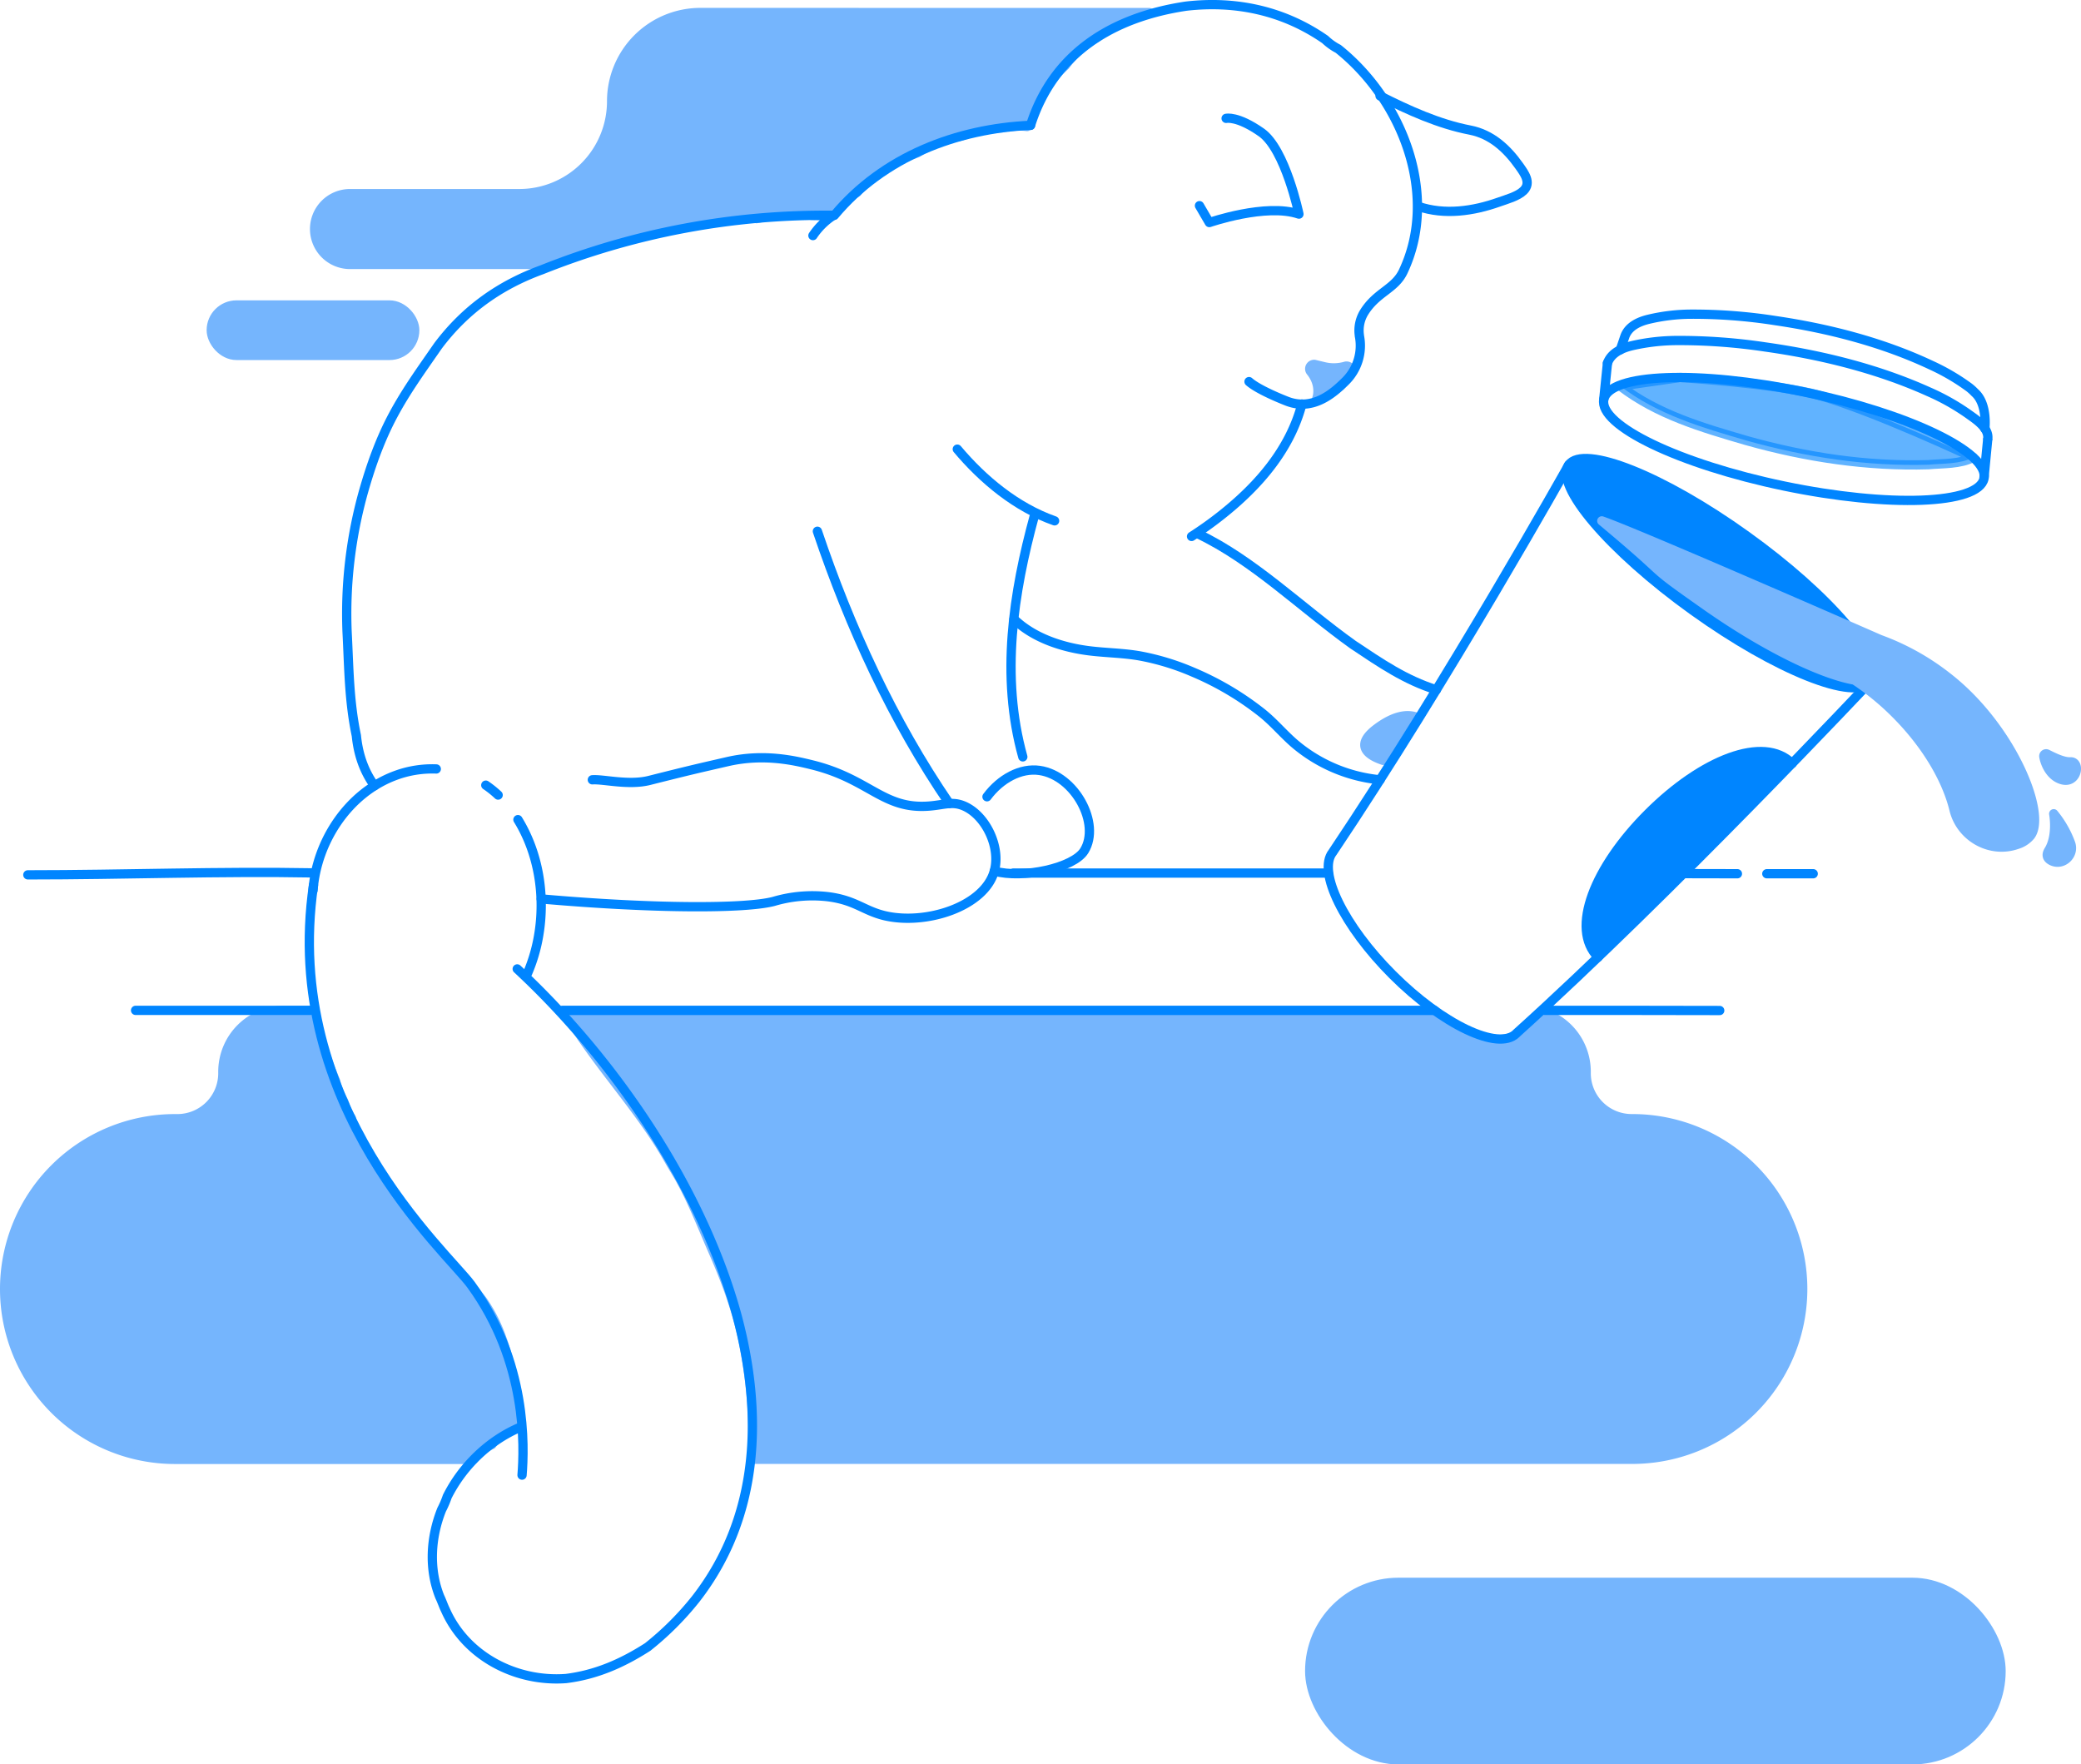 <svg xmlns="http://www.w3.org/2000/svg" viewBox="0 0 1121.22 950.56"><title>Asset 2</title><g id="Layer_2" data-name="Layer 2"><g id="Layer_1-2" data-name="Layer 1"><rect x="705.66" y="852.48" width="372.48" height="95.59" rx="47.79" style="fill:#75b5fd;stroke:#75b5fd;stroke-linecap:round;stroke-linejoin:round;stroke-width:5px"/><path d="M265,778.25a24.89,24.89,0,0,1,7-6.64,19.35,19.35,0,0,1,7.84-2.83c0-4.83,0-9.64-.71-13.19-5.9-29.34-10.13-41.85-19.17-55-1.52-1.89-3-3.8-4.53-5.7a17.72,17.72,0,0,1-5.09-4.12c-9.09-10.83-19.52-20.37-28.18-31.59a401.22,401.22,0,0,1-25.66-37.9,21.84,21.84,0,0,1-2.83-7.54,42.87,42.87,0,0,1-4.43-11.46,25.89,25.89,0,0,1-3.18-6.38c-.31-.94-.63-1.87-1-2.79a42.54,42.54,0,0,1-4.3-10.8c-1.38-3.33-2.75-6.67-3.95-10.08-1.31-3.69-2.52-7.39-3.53-11.18-.45-1.7-.87-3.42-1.34-5.11-.35-1.22-3.07-8.36-.59-2.71a31.88,31.88,0,0,1-2.53-8.95H153.2a33.12,33.12,0,0,0-33.12,33.12h0v.3a24.51,24.51,0,0,1-24.39,25H94.27A91.77,91.77,0,0,0,2.5,694.46h0a91.77,91.77,0,0,0,91.77,91.77H255.08A24.74,24.74,0,0,1,265,778.25Z" style="fill:#75b5fd;stroke:#75b5fd;stroke-linecap:round;stroke-linejoin:round;stroke-width:5px"/><path d="M879.51,602.69H879a24.51,24.51,0,0,1-24.39-25v-.3h0a33.13,33.13,0,0,0-24.54-32c-.19.38-.38.74-.59,1.09A20.79,20.79,0,0,1,826,551a24.05,24.05,0,0,1-18.28,9,23.14,23.14,0,0,1-5.71-.72,29.75,29.75,0,0,1-7.77-1.39,33.36,33.36,0,0,1-13.12-8.08,52.48,52.48,0,0,1-9.14-5.54H303.66a43.12,43.12,0,0,1,3.27,4.6c16.37,26.62,38.34,49.2,53.63,76.42.92,1.64,1.89,3.26,2.87,4.87,8.42,13.64,14.3,29.31,20.71,43.94,7.47,17,13.79,34.18,17.09,52.53a261.43,261.43,0,0,1,4.36,57.14c0,.82-.1,1.62-.17,2.41H879.51a91.76,91.76,0,0,0,91.77-91.77h0A91.77,91.77,0,0,0,879.51,602.69Z" style="fill:#75b5fd;stroke:#75b5fd;stroke-linecap:round;stroke-linejoin:round;stroke-width:5px"/><path d="M377.33,6.75a47.8,47.8,0,0,0-47.79,47.8h0a49.78,49.78,0,0,1-49.78,49.78H188.58a19.06,19.06,0,0,0-19.07,19.06h0a19.07,19.07,0,0,0,19.07,19.07H292.09a22.9,22.9,0,0,1,10.16-6.12c15.45-4.27,31.41-6.42,46.76-11a149.6,149.6,0,0,1,27.08-5.88c3.92-.45,7.86-.71,11.79-1,1.66-.14,3.32-.33,5-.47.91-.15,1.83-.3,2.73-.48a27.87,27.87,0,0,1,12,.28c7.25-1.4,12.6-2.25,14.83-2.25,1.47,0,5.13.12,9.09.28.65-.06,1.31-.1,2-.1a23.8,23.8,0,0,1,4,.35c3.69.17,6.8.34,7.62.42a65.69,65.69,0,0,1,7.92-5.17,24.69,24.69,0,0,1,8.67-7.63c.81-.93,1.63-1.82,2.48-2.67a64.37,64.37,0,0,1,13.88-10.45,70,70,0,0,1,16.15-8.21,70.12,70.12,0,0,1,24.16-9.2c.84-.38,1.68-.76,2.53-1.12A48.06,48.06,0,0,1,537.34,68c1.86-.12,3.72-.06,5.58-.07,1.46,0,7-.55,1.1.36a32.53,32.53,0,0,1,9.38-.13,74.37,74.37,0,0,1,3.4-6.73s0-.09,0-.14c2.7-10.26,9.23-18.8,17.09-25.92a62,62,0,0,1,7.42-8.29,50.19,50.19,0,0,1,9.57-6.86,25.14,25.14,0,0,1,8.56-6.41,23.44,23.44,0,0,1,8.17-2.67l.28-.12a23.23,23.23,0,0,1,4.26-1.65l1.56-.21a23.64,23.64,0,0,1,5.43-2.38l.09,0Z" style="fill:#75b5fd;stroke:#75b5fd;stroke-linecap:round;stroke-linejoin:round;stroke-width:5px"/><rect x="113.83" y="164.31" width="109.62" height="27.17" rx="13.59" style="fill:#75b5fd;stroke:#75b5fd;stroke-linecap:round;stroke-linejoin:round;stroke-width:5px"/><path d="M754.7,400.55c2.21-4.19,4.37-8.41,6.74-12.53a3.28,3.28,0,0,1,.2-.31c.26-.52.52-1,.8-1.57-4.49-1.33-11.1-.69-20.31,6.09-13,9.55-4.66,14.83,3.08,17.41a4,4,0,0,1,2.26-2.8A21.76,21.76,0,0,0,754.7,400.55Z" style="fill:#75b5fd;stroke:#75b5fd;stroke-linecap:round;stroke-linejoin:round;stroke-width:5px"/><path d="M708.27,196.33l5.19,1.25a22.32,22.32,0,0,0,11.64-.33h0a2.7,2.7,0,0,1,2.41,4.43L722.08,208l-12.66,6.85s2.9-7-3.22-14.65A2.38,2.38,0,0,1,708.27,196.33Z" style="fill:#75b5fd;stroke:#75b5fd;stroke-linecap:round;stroke-linejoin:round;stroke-width:5px"/><path d="M438,126.91A38.25,38.25,0,0,1,449.11,116c-4.62-.3-4.51,1.56,0,0A410.77,410.77,0,0,0,292,145.32c-22,8-41,21-56,41-9,13-17,24-24,37s-12,27-16,41a243.67,243.67,0,0,0-9,76c1,19,1,37,5,56,1,10,4,19,9.78,27" style="fill:none;stroke:#0085ff;stroke-linecap:round;stroke-linejoin:round;stroke-width:5px"/><path d="M511.49,432.92C481,388.32,458,338.32,440.4,286.21" style="fill:none;stroke:#0085ff;stroke-linecap:round;stroke-linejoin:round;stroke-width:5px"/><path d="M555.25,67.52C515.58,69.32,476,84.32,449.55,116" style="fill:none;stroke:#0085ff;stroke-linecap:round;stroke-linejoin:round;stroke-width:5px"/><path d="M701.46,217.69c-6.5,24.62-23.53,44.09-43.13,59.64A195.47,195.47,0,0,1,642,289" style="fill:none;stroke:#0085ff;stroke-linecap:round;stroke-linejoin:round;stroke-width:5px"/><path d="M551.08,407.76c-12.12-43.44-5.12-88.44,6.25-130" style="fill:none;stroke:#0085ff;stroke-linecap:round;stroke-linejoin:round;stroke-width:5px"/><ellipse cx="926.57" cy="308.77" rx="24.78" ry="100.09" transform="translate(135.43 881.46) rotate(-54.33)" style="fill:#0085ff;stroke:#0085ff;stroke-linecap:round;stroke-linejoin:round;stroke-width:5px"/><ellipse cx="966.5" cy="236.46" rx="25.9" ry="104.61" transform="translate(538.22 1134.58) rotate(-78.25)" style="fill:none;stroke:#0085ff;stroke-linecap:round;stroke-linejoin:round;stroke-width:5px"/><path d="M965.58,411.32c-15.35-15.35-48.57-2-77.53,26.93s-42.35,62.09-27,77.44" style="fill:#0085ff;stroke:#0085ff;stroke-linecap:round;stroke-linejoin:round;stroke-width:5px"/><path d="M873,208c20,15.35,44,22.35,68,29.35,32,9,65,14,98,13,7.81-.71,17.31-.23,24.14-3.94,0,0-53.33-25.13-83.51-33.58-22-6.15-74.43-9.46-74.43-9.46Z" style="fill:#0085ff;stroke:#0085ff;stroke-linecap:round;stroke-linejoin:round;stroke-width:5px;opacity:0.62"/><path d="M866.08,195.65c2-5.6,7.88-8.14,13.21-9.41a110.12,110.12,0,0,1,24-2.79A312.69,312.69,0,0,1,951,186.91c29.81,4.19,60.28,11.61,87.83,24A121.67,121.67,0,0,1,1060.43,223c4.09,2.95,11.19,7.42,10.57,13.3" style="fill:none;stroke:#0085ff;stroke-linecap:round;stroke-linejoin:round;stroke-width:5px"/><path d="M873,188.46l2.39-7c1.89-5.59,7.52-8.14,12.62-9.4a100.75,100.75,0,0,1,22.93-2.8,286.82,286.82,0,0,1,45.6,3.46c28.48,4.19,57.58,11.61,83.9,24A115.92,115.92,0,0,1,1061,208.76a28,28,0,0,1,3,2.73c7,6.15,5.42,19.38,5.42,19.38" style="fill:none;stroke:#0085ff;stroke-linecap:round;stroke-linejoin:round;stroke-width:5px"/><path d="M845.25,250.41S780.34,366.26,718,459.19c-8.27,10.4,6.09,39.72,32.31,65.94,26.92,26.92,57,41.21,66.64,31.69l0-.05c83.11-74.94,190.89-189.63,190.89-189.63" style="fill:none;stroke:#0085ff;stroke-linecap:round;stroke-linejoin:round;stroke-width:5px"/><line x1="1068.92" y1="257.76" x2="1071" y2="236.26" style="fill:none;stroke:#0085ff;stroke-miterlimit:10;stroke-width:5px"/><line x1="864.08" y1="215.16" x2="866.08" y2="195.65" style="fill:none;stroke:#0085ff;stroke-linecap:round;stroke-linejoin:round;stroke-width:5px"/><path d="M279.06,441.58c11.23,18.26,14.75,41,11.23,62a89,89,0,0,1-6,20.63" style="fill:none;stroke:#0085ff;stroke-linecap:round;stroke-linejoin:round;stroke-width:5px"/><path d="M261.74,423a54.1,54.1,0,0,1,6.65,5.33" style="fill:none;stroke:#0085ff;stroke-linecap:round;stroke-linejoin:round;stroke-width:5px"/><path d="M168.64,479.7c2-26.5,19-52.47,44.34-61.88a56.92,56.92,0,0,1,22.08-3.55" style="fill:none;stroke:#0085ff;stroke-linecap:round;stroke-linejoin:round;stroke-width:5px"/><path d="M281.27,794.72c1.22-15.18,2.87-61-27.52-102.6-12.85-17.58-102.3-96-84.84-215.23" style="fill:none;stroke:#0085ff;stroke-linecap:round;stroke-linejoin:round;stroke-width:5px"/><path d="M278.68,522c52,48.3,99.28,117.3,118.28,186.3,14,52,13,108-22,153a159.87,159.87,0,0,1-26,26c-14,9-28,15-44,17-27,2-54-12-65-37-1-2-2-5-3-7-6-15-5-32,1-47a48.75,48.75,0,0,0,3-7c8-16,22-30,39.26-37.35" style="fill:none;stroke:#0085ff;stroke-linecap:round;stroke-linejoin:round;stroke-width:5px"/><path d="M319.15,420.11c5.93-.44,19.53,3.15,30.71.34,23-5.79,25.25-6.25,42.14-10.14,19.75-4.54,36.46-.46,45.34,1.71,31.3,7.66,38.4,24.21,63.3,22.24,8.07-.63,12.43-2.77,18.82,0,11.71,5.09,19.88,22.17,16.25,35.08-5.4,19.18-36.93,29.18-59,24-11.42-2.71-15.81-8.41-30.8-10.27a73.34,73.34,0,0,0-29.08,2.57c-15.33,4-64.45,4-125.22-1.35" style="fill:none;stroke:#0085ff;stroke-linecap:round;stroke-linejoin:round;stroke-width:5px"/><path d="M531.78,429.25c7.23-9.73,18.16-15.67,28.34-14.18,19.13,2.81,33,28.78,24.09,43.23-5.71,9.33-33.08,15.26-48.5,11" style="fill:none;stroke:#0085ff;stroke-linecap:round;stroke-linejoin:round;stroke-width:5px"/><line x1="951.94" y1="470.72" x2="976.94" y2="470.72" style="fill:none;stroke:#0085ff;stroke-linecap:round;stroke-linejoin:round;stroke-width:5px"/><line x1="907.01" y1="470.66" x2="936.1" y2="470.72" style="fill:none;stroke:#0085ff;stroke-linecap:round;stroke-linejoin:round;stroke-width:5px"/><path d="M546,470.35c56.23,0,113.23,0,169.71,0" style="fill:none;stroke:#0085ff;stroke-linecap:round;stroke-linejoin:round;stroke-width:5px"/><path d="M15,471.32c52,0,103-2,154.55-1.05" style="fill:none;stroke:#0085ff;stroke-linecap:round;stroke-linejoin:round;stroke-width:5px"/><path d="M167.12,544.33H73.05" style="fill:none;stroke:#0085ff;stroke-linecap:round;stroke-linejoin:round;stroke-width:5px"/><path d="M772.9,544.36c-156.94,0-312.94,0-470.09,0" style="fill:none;stroke:#0085ff;stroke-linecap:round;stroke-linejoin:round;stroke-width:5px"/><path d="M926.57,544.41c-31.61-.09-62.61-.09-94.19-.07" style="fill:none;stroke:#0085ff;stroke-linecap:round;stroke-linejoin:round;stroke-width:5px"/><path d="M546.34,333.54C557,343.85,572.66,348.86,587,350.63c9.12,1.13,18.28,1.15,27.35,2.78a133.38,133.38,0,0,1,28.48,8.72,159.59,159.59,0,0,1,37.17,22c6.24,5,11.2,11,17.18,16.22a83.38,83.38,0,0,0,46.39,19.77" style="fill:none;stroke:#0085ff;stroke-linecap:round;stroke-linejoin:round;stroke-width:5px"/><path d="M645,287.38c30.35,14.36,56,39.94,84,59.94,15,10,28,19,44.92,24.32" style="fill:none;stroke:#0085ff;stroke-linecap:round;stroke-linejoin:round;stroke-width:5px"/><path d="M743.56,51.68c15.24,7.7,31.63,15.15,48.46,18.4,11.55,2.23,19.93,10,26.55,19.36,2.69,3.83,6.65,9,2.33,13.27-3.14,3.09-9.21,4.69-13.26,6.14-13.8,4.92-29.35,7.19-43.49,2.34" style="fill:none;stroke:#0085ff;stroke-linecap:round;stroke-linejoin:round;stroke-width:5px"/><path d="M1049.29,364.79a131.86,131.86,0,0,0-36.75-20.41h.06s-130-57-149.57-63.75c40.86,34.09,21.08,21,56,45.54,31.29,22,61.54,36.81,79.9,40.19l.27.05a139.67,139.67,0,0,1,22.06,18.05c16.58,16.57,27.56,35.35,31.54,51.71,3.66,15,19.67,23.92,34.23,18.7a14.86,14.86,0,0,0,7-4.67C1103,438.26,1083.55,391.37,1049.29,364.79Z" style="fill:#75b5fd;stroke:#75b5fd;stroke-linecap:round;stroke-linejoin:round;stroke-width:5px"/><path d="M555.25,67.52C567.45,29,599,9.32,639,3.32c26-3,52,2,75,18a30.39,30.39,0,0,0,7,5c35,28,54.42,79.07,35,120-4.5,9.47-14.19,11-21,21.92a18.66,18.66,0,0,0-2.59,12.42c0,.13,0,.21,0,.25a26.88,26.88,0,0,1-7.62,24.6c-6.8,6.76-17.94,16.25-32,10.39,0,0-14.5-5.59-19.83-10.31" style="fill:none;stroke:#0085ff;stroke-linecap:round;stroke-linejoin:round;stroke-width:5px"/><path d="M660.62,63.77s6.06-1.52,19,7.58,20.24,44,20.24,44c-17.68-6.06-48.29,4.55-48.29,4.55l-5.31-9.1" style="fill:none;stroke:#0085ff;stroke-linecap:round;stroke-linejoin:round;stroke-width:5px"/><path d="M568.21,280.6c-20.59-7.22-38.53-22.1-52.43-38.63" style="fill:none;stroke:#0085ff;stroke-linecap:round;stroke-linejoin:round;stroke-width:5px"/><path d="M1106.52,438.41s2.24,11.71-2.65,19.69c-1.63,2.66-.73,4.37,1.19,5.46,5.9,3.33,12.77-2.66,10.62-9.09A54.44,54.44,0,0,0,1106.52,438.41Z" style="fill:#75b5fd;stroke:#75b5fd;stroke-linecap:round;stroke-linejoin:round;stroke-width:5px"/><path d="M1101.18,407.43a1.25,1.25,0,0,1,1.84-1.17c2.56,1.25,8.39,4.39,12.48,4.18,5.83-.29,3.65,13-5.62,9.26C1104.1,417.37,1101.64,410.64,1101.18,407.43Z" style="fill:#75b5fd;stroke:#75b5fd;stroke-linecap:round;stroke-linejoin:round;stroke-width:5px"/></g></g></svg>